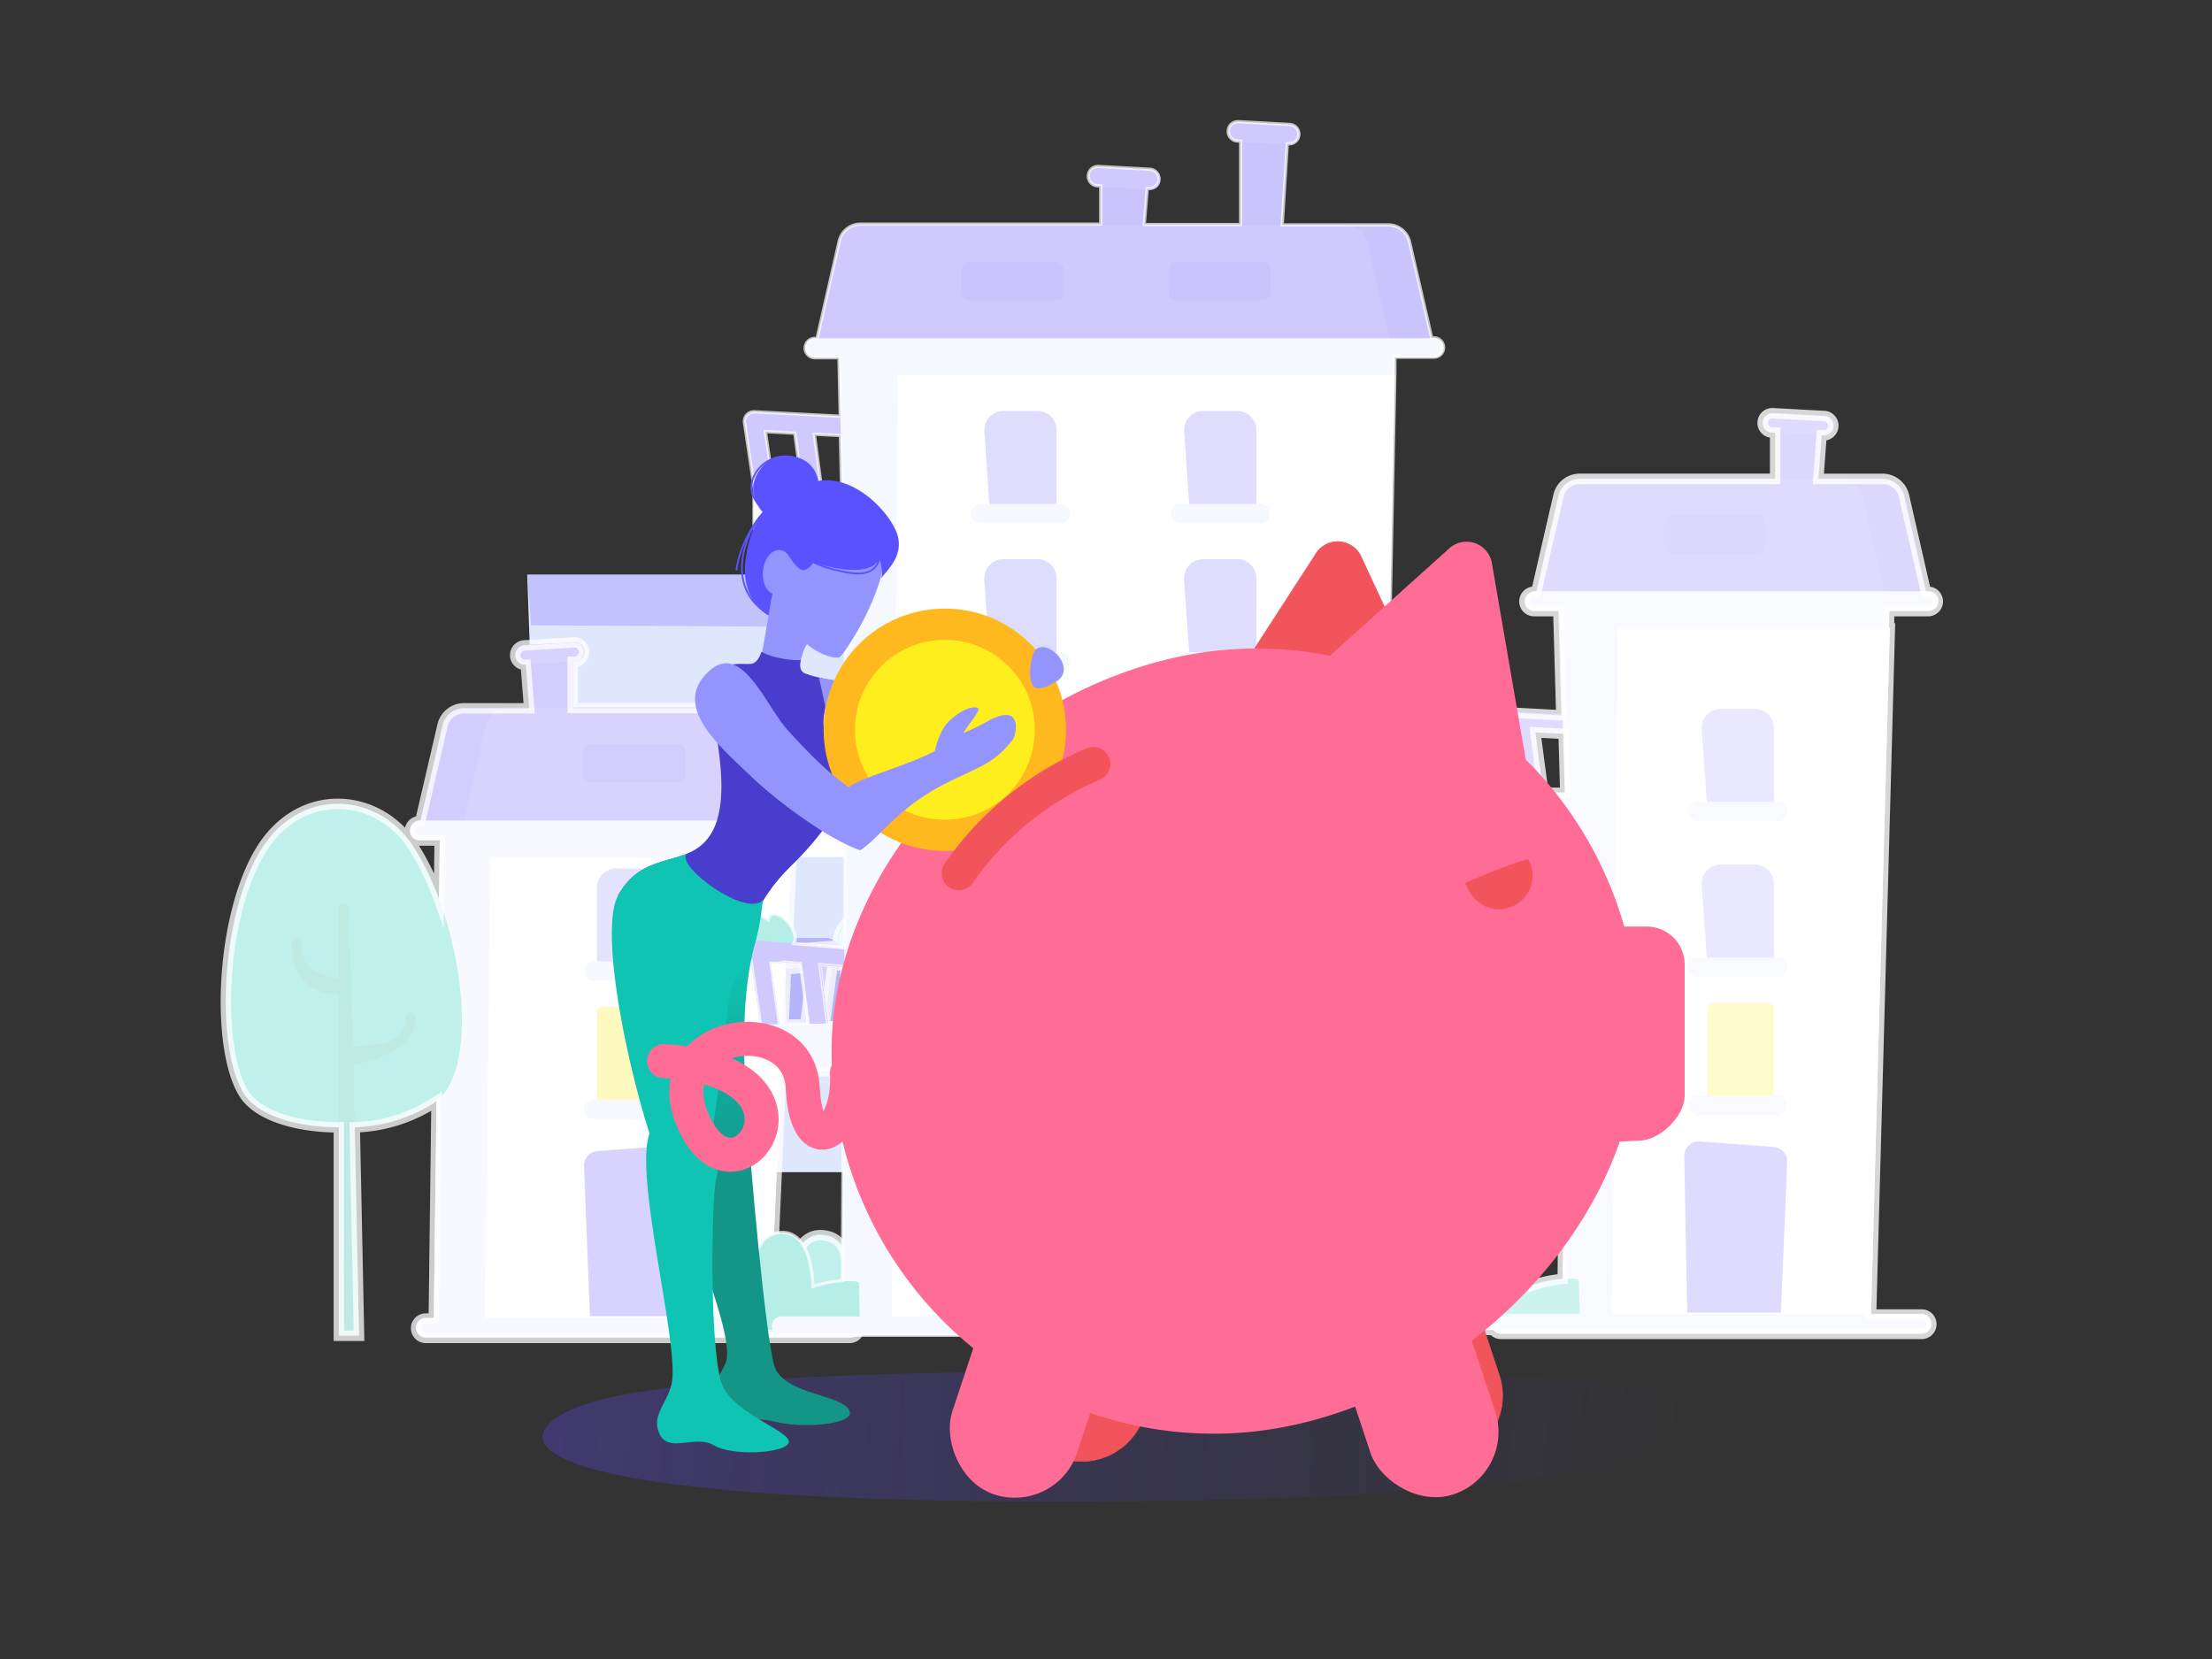 <svg xmlns="http://www.w3.org/2000/svg" xmlns:xlink="http://www.w3.org/1999/xlink" width="800" height="600" viewBox="0 0 800 600"><rect x="0" y="0" width="800" height="600" fill="#333333" stroke="none"/><defs><linearGradient id="Dégradé_sans_nom_30" x1="196.38" y1="529.32" x2="617.55" y2="529.32" gradientTransform="matrix(1, -0.02, -0.02, 0.57, 8.56, 225.34)" gradientUnits="userSpaceOnUse"><stop offset="0" stop-color="#6249ff"/><stop offset="1" stop-color="#483dcc" stop-opacity="0"/></linearGradient><linearGradient id="Dégradé_sans_nom_28" x1="268.11" y1="346.48" x2="266.36" y2="429" gradientUnits="userSpaceOnUse"><stop offset="0" stop-color="#0fc4b2"/><stop offset="1" stop-color="#139588"/></linearGradient></defs><g style="isolation:isolate"><g id="Calque_1" data-name="Calque 1"><g id="Calque_1-2" data-name="Calque 1"><path d="M548,339.53c1.13-6.12-8.62-13.66-9.7-7.82-7.49-5.56-12.49-1.83-11.69,3.3-5.22,2.87-6.54,12.25,0,11.59s19.55,3.49,18.85-1.79" style="fill:#04c5af"/><path d="M556.33,372.7a3.51,3.51,0,0,1-3.49-3l-3.29-24.92a3.53,3.53,0,0,1,3-3.91,3.49,3.49,0,0,1,3.91,3h0l3.3,24.87a3.49,3.49,0,0,1-2.95,4h-.49Z" style="fill:#614afc"/><path d="M539.09,373.12a3.48,3.48,0,0,1-3.44-3l-4-26.85a3.58,3.58,0,0,1,1-2.92,3.67,3.67,0,0,1,2.82-1.08l31.8,2.73a3.49,3.49,0,0,1,3.21,3.75v0a3.53,3.53,0,0,1-3.82,3.2l-27.37-2.35,3.34,22.47a3.48,3.48,0,0,1-2.94,3.95h0Z" style="fill:#614afc"/><path d="M568.63,385.8h-28a5.52,5.52,0,0,1-5.47-5.52V369.64l35.47-.43Z" style="fill:#dfe7fd"/><path d="M554.45,290.07a3.43,3.43,0,0,1-3.44-3l-3.3-24.92a3.43,3.43,0,0,1,2.9-3.9h.07a3.5,3.5,0,0,1,4,2.95v.07l3.3,24.87a3.58,3.58,0,0,1-3,4Z" style="fill:#614afc"/><path d="M537.2,290.49a3.53,3.53,0,0,1-3.44-3l-4-26.85a3.35,3.35,0,0,1,.85-2.87,3.63,3.63,0,0,1,2.78-1.13l31.79,1.69a3.49,3.49,0,0,1-.37,7l-27.51-1.46,3.34,22.61a3.48,3.48,0,0,1-2.94,3.95h0Z" style="fill:#614afc"/><path d="M566.74,303.12h-28a5.46,5.46,0,0,1-5.46-5.47h0V287l33-.43Z" style="fill:#dfe7fd"/><polygon points="675.99 481.05 565.05 481.05 567.26 217.33 683.48 217.33 675.99 481.05" style="fill:#dfe7fd"/><polygon points="642.3 181.57 642.3 152.84 659.17 154.02 656.2 193.16 642.3 181.57" style="fill:#4b39f3"/><path d="M659.69,157.31h0l-18.37-1a3.49,3.49,0,1,1,.37-7h0l18.38,1a3.49,3.49,0,0,1,0,7Z" style="fill:#614afc"/><path d="M570,480.77s6.64-17.06,0-18.23a37.63,37.63,0,0,0-15.5,2s0-22.56-13.66-19.22-5.18,35.43-5.18,35.43Z" style="fill:#04c5af"/><polygon points="571.55 481.05 673.96 481.05 671.7 217.33 563.91 217.33 571.55 481.05" style="fill:#dfe7fd"/><polygon points="676.51 481.05 583.04 481.05 585.07 227.08 683.48 227.08 676.51 481.05" style="fill:#fff"/><path d="M555.29,217.33H697.61l-8.71-38.16a8,8,0,0,0-7.73-5.93H571.74a7.85,7.85,0,0,0-7.68,6.17Z" style="fill:#4b39f3"/><path d="M555.29,217.33H682.21l-8.76-38.16a8,8,0,0,0-7.73-5.93h-94a7.85,7.85,0,0,0-7.68,6.17Z" style="fill:#614afc"/><path d="M697.61,220.82H555.29a3.49,3.49,0,0,1,0-7H697.61a3.49,3.49,0,1,1,0,7Z" style="fill:#dfe7fd"/><path d="M610.22,474.74H644.1l2.26-54.37a5.29,5.29,0,0,0-4.71-5.56l-26.81-2a5.36,5.36,0,0,0-5.73,5,3.85,3.85,0,0,0,0,.48Z" style="fill:#614afc"/><path d="M617.53,349.85h24V319.61a6.88,6.88,0,0,0-6.83-6.93H622.33a6.88,6.88,0,0,0-6.9,6.86c0,.18,0,.36,0,.54Z" style="fill:#948efd"/><rect x="601.74" y="186.24" width="36.75" height="13.9" rx="2.5" style="fill:#4b39f3"/><path d="M617.53,399.83h24V365.16a2.45,2.45,0,0,0-2.4-2.5H620a2.45,2.45,0,0,0-2.45,2.45v34.72Z" style="fill:#fcec00"/><path d="M642.92,403.32H614.09a3.49,3.49,0,1,1,0-7h28.83a3.49,3.49,0,0,1,0,7Z" style="fill:#dfe7fd"/><path d="M642.92,353.34H614.09a3.49,3.49,0,0,1,0-7h28.83a3.49,3.49,0,0,1,0,7Z" style="fill:#dfe7fd"/><path d="M617.53,293.55h24V263.31a6.86,6.86,0,0,0-6.83-6.92H622.33a6.87,6.87,0,0,0-6.9,6.85c0,.18,0,.36,0,.54Z" style="fill:#948efd"/><path d="M642.92,297H614.09a3.49,3.49,0,1,1,0-7h28.83a3.49,3.49,0,0,1,0,7Z" style="fill:#dfe7fd"/><path d="M695,482.18H542.81a3.49,3.49,0,1,1,0-7H695a3.49,3.49,0,1,1,0,7Z" style="fill:#dfe7fd"/><path d="M526.56,346.6a32.73,32.73,0,0,1,5.6,0l3.4,22.85h-.43v11.07A5.51,5.51,0,0,0,540.6,386h25.25l-.66,76.55a44,44,0,0,0-10.65,2.22s0-22.57-13.66-19.22S535.7,481,535.7,481h4.38a3.32,3.32,0,0,0,2.73,1.42H695a3.49,3.49,0,0,0,0-7H676.7l6.78-248.12h-.28v-6.27h14.13a3.49,3.49,0,1,0,0-7h-.8l-7.92-34.67a8,8,0,0,0-7.44-6.17H657.62l1.17-15.74h.76a3.49,3.49,0,0,0,0-7l-18.38-1a3.49,3.49,0,0,0-.37,7H642v16.73H571.31a7.86,7.86,0,0,0-7.68,6.17l-8,34.67h-.8a3.49,3.49,0,1,0,0,7h8.76l1.09,37.69L533,257a3.64,3.64,0,0,0-2.78,1.14,3.39,3.39,0,0,0-.85,2.87l3.91,26.33h-.47V298a5.46,5.46,0,0,0,5.47,5.46H566V307l-.28,35.33-18.85-1.6.43-.8c1.13-6.12-8.63-13.66-9.71-7.82-7.49-5.56-12.48-1.84-11.68,3.3C521.38,338.12,520.06,347.26,526.56,346.6Zm13,.94a12.29,12.29,0,0,0,4.71-.42l5.89.52,2.92,21.81H542.76V369Zm-2-83.62,10.65.57,3,22.33H540.83v-.43Zm20.54,22.8v-.56l-2.82-21.3,9.75.52h.47l.61,21.34Zm8.11,82.59H560a3.21,3.21,0,0,0,0-.62l-2.69-20.58,9.09.8Z" style="fill:#fff;stroke:#fff;stroke-miterlimit:10;stroke-width:3.769px;opacity:0.8;isolation:isolate"/><polyline points="198.44 423.93 383.82 423.93 383.82 207.88 190.67 207.88 198.44 423.93" style="fill:#dfe7fd"/><path d="M340.29,381.44h18.84V344.5a5.09,5.09,0,0,0-4.71-5.28H343.68a5.09,5.09,0,0,0-4.71,5.44v.08l1.6,36.7" style="fill:#948efd"/><path d="M332.47,385.35h33a3.92,3.92,0,0,0,0-7.83h-33a3.92,3.92,0,0,0,0,7.83" style="fill:#fff"/><path d="M284.94,381.44h18.84V344.5a5.09,5.09,0,0,0-4.71-5.28H288.19a5.09,5.09,0,0,0-4.72,5.44v.08Z" style="fill:#b4b4f9"/><path d="M277.16,385.35h33a3.92,3.92,0,0,0,0-7.83h-33a3.92,3.92,0,0,0,0,7.83Z" style="fill:#fff"/><path d="M229.58,381.44h18.85V344.5a5.1,5.1,0,0,0-4.71-5.28H232.79a5.09,5.09,0,0,0-4.72,5.44v.08Z" style="fill:#948efd"/><path d="M221.72,385.35h33a3.92,3.92,0,0,0,0-7.83h-33a3.92,3.92,0,0,0,0,7.83Z" style="fill:#fff"/><path d="M340.29,306h18.84V269.13a5.13,5.13,0,0,0-4.71-5.33H343.68a5.09,5.09,0,0,0-4.71,5.44v.07Z" style="fill:#948efd"/><path d="M332.47,309.92h33a3.91,3.91,0,0,0,0-7.77h-33a3.91,3.91,0,0,0,0,7.77" style="fill:#fff"/><path d="M284.94,306h18.84V269.13a5.15,5.15,0,0,0-4.71-5.33H288.19a5.09,5.09,0,0,0-4.72,5.44v.07Z" style="fill:#d7d7ff"/><path d="M277.16,309.92h33a3.91,3.91,0,0,0,0-7.77h-33a3.91,3.91,0,0,0,0,7.77Z" style="fill:#fff"/><path d="M229.58,306h18.85V269.13a5.15,5.15,0,0,0-4.71-5.33H232.79a5.13,5.13,0,0,0-4.71,5.51Z" style="fill:#948efd"/><path d="M221.72,309.92h33a3.91,3.91,0,0,0,0-7.77h-33a3.91,3.91,0,0,0,0,7.77Z" style="fill:#fff"/><polygon points="451.85 181.74 451.85 145.18 471.77 146.69 468.29 196.44 451.85 181.74" style="fill:#4b39f3"/><path d="M472.39,148.15a1.65,1.65,0,0,0,1.6-1.65,1.75,1.75,0,0,0-1.56-1.84l-21.67-1.22a1.59,1.59,0,0,0-1.69,1.5v.15a1.73,1.73,0,0,0,1.5,1.83l21.72,1.23Z" style="fill:#614afc"/><path d="M190.67,207.88H383.82v3.49h0V423.88H355.55l4.34-38.11-.33-.42h6a3.92,3.92,0,0,0,0-7.83h-5.37a4,4,0,0,1,1.56-.32h0l4.71-67.47a3.89,3.89,0,0,0,2.49-3.72,4,4,0,0,0-2-3.48l5.27-75.38-180.14-1L190.72,208" style="fill:#c2c3fc"/><path d="M359.94,377.52h5.37a3.92,3.92,0,0,1,0,7.83h-6a7.67,7.67,0,0,1-1.13-4.72,3.31,3.31,0,0,1,1.75-2.92" style="fill:#d3d1fc"/><path d="M366.67,302.53a4,4,0,0,1,2,3.48,3.91,3.91,0,0,1-2.5,3.72l.47-7.2" style="fill:#d3d1fc"/><path d="M171.36,423.93s-6.6-17.62,0-18.85a35.67,35.67,0,0,1,15.35,2.12s0-23.55,13.57-19.88,5.09,36.61,5.09,36.61Z" style="fill:#04c5af"/><path d="M383.82,423.88H477.1L484.87,211a17.43,17.43,0,0,0-4.71-12L429.75,158.8a4.7,4.7,0,0,0-6.5,0l-34.2,40.27a17.05,17.05,0,0,0-5.23,12.44V424" style="fill:#fff"/><path d="M403.14,427.6h54.64a3.91,3.91,0,1,0,0-7.82H403.14a3.91,3.91,0,1,0,0,7.82Z" style="fill:#dfe7fd"/><path d="M413,419.45h32.46l2.21-56.2A5.42,5.42,0,0,0,443,357.5l-25.67-2a5.32,5.32,0,0,0-5.52,5.12,4.69,4.69,0,0,0,0,.53Z" style="fill:#614afc"/><polyline points="383.82 207.88 424.9 169.49 483.65 243.4 484.87 207.88 426.45 155.5 383.82 207.88" style="fill:#dfe7fd"/><ellipse cx="430.46" cy="212.08" rx="17.05" ry="18.47" style="fill:#948efd"/><path d="M424.48,306h18.84V269.13a5.15,5.15,0,0,0-4.71-5.33h-10.7a5.09,5.09,0,0,0-4.71,5.44v.07Z" style="fill:#948efd"/><path d="M416.66,309.92h33a3.91,3.91,0,0,0,0-7.77h-33a3.91,3.91,0,0,0,0,7.77Z" style="fill:#dfe7fd"/><polygon points="270.47 482.44 156.8 482.44 159.11 300.26 278.11 300.26 270.47 482.44" style="fill:#dfe7fd"/><path d="M303.07,341c-1.13-6.17,8.63-13.71,9.76-7.82,7.53-5.61,12.57-1.84,11.73,3.25,5.32,2.87,6.59,12.25,0,11.63s-19.7,3.44-18.85-1.83" style="fill:#04c5af"/><path d="M294.69,374.13h-.47a3.42,3.42,0,0,1-3-3.85,1.87,1.87,0,0,1,0-.25l3.29-24.92a3.54,3.54,0,0,1,7,.95l-3.35,24.87A3.48,3.48,0,0,1,294.69,374.13Z" style="fill:#614afc"/><path d="M312,374.75h-.57a3.49,3.49,0,0,1-2.92-4l3.34-22.47-27.6,2.35a3.5,3.5,0,1,1-.57-7h0l32-2.73a3.53,3.53,0,0,1,3.79,3.25,3.76,3.76,0,0,1,0,.75l-4,26.85A3.43,3.43,0,0,1,312,374.75Z" style="fill:#614afc"/><polygon points="207.11 264.51 207.11 235.72 190.1 236.95 193.07 276.1 207.11 264.51" style="fill:#4b39f3"/><path d="M189.59,240.25a3.53,3.53,0,0,1,0-7l18.51-1a3.53,3.53,0,0,1,.38,7L190,240.2Z" style="fill:#614afc"/><path d="M270.05,482.16s-6.69-17.06,0-18.24a38.47,38.47,0,0,1,15.64,2s0-22.57,13.71-19.17,5.23,35.38,5.23,35.38Z" style="fill:#04c5af"/><polygon points="278.3 482.44 175.22 482.44 177.48 300.26 285.97 300.26 278.3 482.44" style="fill:#dfe7fd"/><polygon points="278.3 482.44 175.22 482.44 177.48 309.97 285.97 309.97 278.3 482.44" style="fill:#fff"/><path d="M294.64,300.27H151.38l8.81-38.16a8,8,0,0,1,7.77-6.17H278.11a7.86,7.86,0,0,1,7.72,6.17Z" style="fill:#4b39f3"/><path d="M294.64,300.27H166.93l8.81-38.16a8,8,0,0,1,7.77-6.17h94.6a7.86,7.86,0,0,1,7.72,6.17Z" style="fill:#614afc"/><path d="M294.64,303.75H151.38a3.53,3.53,0,0,1,0-7H294.64a3.53,3.53,0,1,1,.82,7A3.75,3.75,0,0,1,294.64,303.75Z" style="fill:#dfe7fd"/><path d="M247.48,476h-34.1l-2.17-54.12a5.32,5.32,0,0,1,4.71-5.56l27-2a5.36,5.36,0,0,1,5.94,4.72c0,.17,0,.34,0,.51Z" style="fill:#614afc"/><path d="M240.23,351.19H215.92V321a6.87,6.87,0,0,1,6.88-6.87h12.53a6.86,6.86,0,0,1,6.89,6.86,3.85,3.85,0,0,1,0,.48Z" style="fill:#948efd"/><rect x="210.93" y="269.13" width="37.03" height="13.9" rx="2.5" style="fill:#4b39f3"/><path d="M240.23,401.22H215.92V366.55a2.45,2.45,0,0,1,2.45-2.45h19.32a2.45,2.45,0,0,1,2.45,2.45Z" style="fill:#fcec00"/><path d="M243.67,404.75h-29a3.53,3.53,0,0,1-3.49-3.53,3.48,3.48,0,0,1,3.49-3.48h29a3.52,3.52,0,0,1,3.53,3.48A3.57,3.57,0,0,1,243.67,404.75Z" style="fill:#dfe7fd"/><path d="M243.67,354.77h-29a3.53,3.53,0,0,1-3.44-3.58,3.49,3.49,0,0,1,3.49-3.49h29a3.54,3.54,0,0,1,3.53,3.49A3.58,3.58,0,0,1,243.67,354.77Z" style="fill:#dfe7fd"/><path d="M88.16,395.33c11,17.29,59.92,15.27,72.45,0s5.75-63.74-11.35-89.51c-12.91-19.55-41.13-21.52-55.21,2C79.54,331.83,77.94,379.17,88.16,395.33Z" style="fill:#04c5af"/><path d="M148.46,366.12a1.79,1.79,0,0,0-1.79,1.79c.8,11.36-16.63,10.13-18.84,10.46l-1.7-49.79a1.79,1.79,0,1,0-3.58,0h0v25.15C116.33,353,109,351.1,109,341.06a1.79,1.79,0,0,0-3.58,0h0c0,6.64,2,18.09,17.1,18.56V482.77h7.3l-2-97.85a37.81,37.81,0,0,0,9.14-2.35c8.67-3.16,13.24-8.2,13.24-14.66A1.79,1.79,0,0,0,148.46,366.12Z" style="fill:#01aa94"/><path d="M307.27,483.57H154a3.49,3.49,0,1,1,0-7H307.27a3.49,3.49,0,0,1,0,7Z" style="fill:#dfe7fd"/><path d="M282.3,387.18h28.26a5.51,5.51,0,0,0,5.47-5.51V371l-33-.42Z" style="fill:#dfe7fd"/><path d="M122.55,407.72V483.1h7.3l-1.55-75.38a56.15,56.15,0,0,0,29.58-9.42l-1,78.58H154a3.49,3.49,0,1,0,0,7H307.27a3.49,3.49,0,0,0,0-7h-1.42c1.75-9.42,3.68-27.37-6.45-29.82-13.71-3.39-13.71,19.17-13.71,19.17a53.51,53.51,0,0,0-6.59-1.69l3.43-77.07h28A5.52,5.52,0,0,0,316,382V371h-.42L319,348.18a28.57,28.57,0,0,1,5.7,0c6.5.61,5.23-8.77,0-11.64.85-5.09-4.19-8.86-11.73-3.25-1.13-5.89-10.88,1.65-9.75,7.82l.38.75-18.85,1.65,1.51-33.4h-.42l.28-6.22h8.81a3.53,3.53,0,0,0,.81-7,3.66,3.66,0,0,0-.81,0h-.8l-8-34.62a7.87,7.87,0,0,0-7.73-6.17H207.11V239.31h1.18a3.53,3.53,0,0,0-.38-7l-18.51,1.13a3.53,3.53,0,0,0,0,7h.75l1.23,15.73H167.82a8,8,0,0,0-7.77,6.17L152,297h-.66a3.53,3.53,0,0,0,0,7h7.68l-.28,21.2a97.57,97.57,0,0,0-9.42-19.32c-12.91-19.55-41.13-21.53-55.22,2C79.63,332.06,78,379.41,88.25,395.57,93.44,403.72,107.8,407.72,122.55,407.72Zm186-36.6H298.17l2.93-21.81,6-.52a11.37,11.37,0,0,0,4.71.42l-3.2,21.63a.41.41,0,0,0,0,.09Zm-24.26-20.54,9.42-.8L291.3,370a1.51,1.51,0,0,0,0,.52h-7.92l.9-20.21Z" style="fill:#fff;stroke:#fff;stroke-miterlimit:10;stroke-width:3.769px;opacity:0.75;isolation:isolate"/><path d="M287.43,340.45c1.13-6.12-8.57-13.66-9.7-7.82-7.49-5.56-12.48-1.84-11.64,3.3-5.27,2.87-6.59,12.25,0,11.59s19.55,3.48,18.85-1.79" style="fill:#04c5af"/><path d="M296,373.61a3.42,3.42,0,0,1-3.44-3l-3.3-24.92a3.44,3.44,0,0,1,2.91-3.9h.11a3.54,3.54,0,0,1,3.91,3l3.29,24.88a3.48,3.48,0,0,1-3,3.91h0Z" style="fill:#614afc"/><path d="M278.58,374a3.55,3.55,0,0,1-3.49-3l-4-26.8a3.51,3.51,0,0,1,.9-2.92,3.77,3.77,0,0,1,2.83-1.09L306.65,343a3.48,3.48,0,0,1,3.21,3.74v0a3.45,3.45,0,0,1-3.7,3.16h-.07l-27.42-2.31,3.2,22.47a3.48,3.48,0,0,1-2.94,4h0Z" style="fill:#614afc"/><path d="M308.07,386.66H279.8a5.45,5.45,0,0,1-5.46-5.46V370.51l35.8-.48Z" style="fill:#dfe7fd"/><path d="M293.89,182.3a3.48,3.48,0,0,1-3.44-3.06l-3.3-24.87a3.5,3.5,0,0,1,6.93-1l3.29,24.87a3.48,3.48,0,0,1-3,3.91h0Z" style="fill:#614afc"/><path d="M276.69,182.73a3.5,3.5,0,0,1-3.44-3l-4-26.8a3.46,3.46,0,0,1,3.63-4l31.8,1.65a3.49,3.49,0,0,1-.38,7l-27.51-1.41,3.34,22.57a3.54,3.54,0,0,1-2.92,4Z" style="fill:#614afc"/><path d="M306.18,195.35H277.92a5.46,5.46,0,0,1-5.47-5.46v-10.7l33-.37Z" style="fill:#dfe7fd"/><polygon points="496.98 481.92 304.49 481.92 306.75 125.86 504.47 125.86 496.98 481.92" style="fill:#dfe7fd"/><polygon points="463.25 90.11 463.25 153.75 480.16 154.93 477.19 101.7 463.25 90.11" style="fill:#4b39f3"/><path d="M480.63,158h0l-18.37-.94a3.49,3.49,0,1,1,.37-7h0l18.38.94a3.53,3.53,0,0,1,0,7Z" style="fill:#614afc"/><polygon points="398.47 90.11 398.47 64.06 415.34 65.28 412.42 101.7 398.47 90.11" style="fill:#4b39f3"/><path d="M415.85,68.53h0l-18.37-1a3.49,3.49,0,1,1,.38-7l18.37,1a3.49,3.49,0,0,1,0,7Z" style="fill:#614afc"/><polygon points="448.88 84.69 448.88 47.76 465.74 48.98 462.82 96.28 448.88 84.69" style="fill:#4b39f3"/><path d="M466.26,52.23h0l-18.37-1a3.49,3.49,0,1,1,.38-7h0l18.37,1a3.49,3.49,0,0,1,0,7Z" style="fill:#614afc"/><path d="M309.48,481.68s6.64-17.1,0-18.23a37.81,37.81,0,0,0-15.5,2s0-22.57-13.66-19.22-5.18,35.42-5.18,35.42Z" style="fill:#04c5af"/><polygon points="311.04 481.92 494.9 481.92 492.69 125.86 303.4 125.86 311.04 481.92" style="fill:#dfe7fd"/><polygon points="497.5 481.92 322.48 481.92 324.56 135.57 504.47 135.57 497.5 481.92" style="fill:#fff"/><path d="M294.74,125.87H518.6l-8.76-38.16a7.86,7.86,0,0,0-7.68-6.17H311.22a7.9,7.9,0,0,0-7.72,6.17Z" style="fill:#4b39f3"/><path d="M294.74,125.87H503.29l-8.76-38.16a7.86,7.86,0,0,0-7.68-6.17H311.22a7.9,7.9,0,0,0-7.72,6.17Z" style="fill:#614afc"/><path d="M518.6,129.35H294.74a3.49,3.49,0,0,1,0-7H518.6a3.49,3.49,0,1,1,0,7Z" style="fill:#dfe7fd"/><path d="M423.2,475.51h33.88l2.26-54.36a5.38,5.38,0,0,0-4.71-5.61l-26.81-2a5.33,5.33,0,0,0-5.69,4.93,5.81,5.81,0,0,0,0,.59Z" style="fill:#614afc"/><path d="M430.32,350.77h24.07V320.52a6.94,6.94,0,0,0-6.83-7H435.12a6.89,6.89,0,0,0-6.85,6.91c0,.16,0,.33,0,.49Z" style="fill:#948efd"/><rect x="422.69" y="94.73" width="36.75" height="13.9" rx="2.5" style="fill:#4b39f3"/><rect x="347.83" y="94.73" width="36.75" height="13.9" rx="2.5" style="fill:#4b39f3"/><path d="M430.32,400.75h24.07V366a2.5,2.5,0,0,0-2.5-2.45H432.63a2.49,2.49,0,0,0-2.45,2.45Z" style="fill:#948efd"/><path d="M455.76,404.24H426.93a3.49,3.49,0,0,1,0-7h28.83a3.49,3.49,0,0,1,0,7Z" style="fill:#dfe7fd"/><path d="M455.76,354.25H426.93a3.49,3.49,0,1,1,0-7h28.83a3.49,3.49,0,0,1,0,7Z" style="fill:#dfe7fd"/><path d="M430.32,185.79h24.07V155.54a6.93,6.93,0,0,0-6.88-6.92H435.12a6.88,6.88,0,0,0-6.85,6.9c0,.17,0,.33,0,.5Z" style="fill:#948efd"/><path d="M455.76,189.27H426.93a3.49,3.49,0,0,1,0-7h28.84a3.49,3.49,0,1,1,0,7Z" style="fill:#dfe7fd"/><path d="M358.05,350.77h24.07V320.52a6.87,6.87,0,0,0-6.73-7H362.9a6.87,6.87,0,0,0-6.89,6.86,4.87,4.87,0,0,0,0,.54Z" style="fill:#948efd"/><path d="M358.05,400.75h24.07V366a2.45,2.45,0,0,0-2.45-2.45H360.55a2.5,2.5,0,0,0-2.5,2.45Z" style="fill:#948efd"/><path d="M383.49,404.24H354.66a3.49,3.49,0,0,1,0-7h28.83a3.49,3.49,0,0,1,0,7Z" style="fill:#dfe7fd"/><path d="M358.05,453.7h24.07V419a2.45,2.45,0,0,0-2.45-2.45H360.55a2.45,2.45,0,0,0-2.5,2.4V453.7Z" style="fill:#948efd"/><path d="M383.49,457.23H354.66a3.53,3.53,0,0,1,0-7h28.83a3.53,3.53,0,0,1,0,7Z" style="fill:#dfe7fd"/><path d="M383.49,354.25H354.66a3.49,3.49,0,1,1,0-7h28.83a3.49,3.49,0,1,1,0,7Z" style="fill:#dfe7fd"/><path d="M430.32,296.21h24.07V266a6.88,6.88,0,0,0-6.88-6.88H435.12a6.87,6.87,0,0,0-6.84,6.91c0,.13,0,.26,0,.39Z" style="fill:#948efd"/><path d="M455.76,299.7H426.93a3.49,3.49,0,1,1,0-7h28.83a3.49,3.49,0,0,1,0,7Z" style="fill:#dfe7fd"/><path d="M358.05,296.21h24.07V266a6.88,6.88,0,0,0-6.87-6.88H362.9A6.88,6.88,0,0,0,356,266c0,.14,0,.29,0,.43Z" style="fill:#948efd"/><path d="M383.49,299.7H354.66a3.49,3.49,0,1,1,0-7h28.83a3.49,3.49,0,1,1,0,7Z" style="fill:#dfe7fd"/><path d="M430.32,239.4h24.07V209.16a6.93,6.93,0,0,0-6.88-6.93H435.12a6.88,6.88,0,0,0-6.87,6.88,6.28,6.28,0,0,0,0,.75Z" style="fill:#948efd"/><path d="M455.76,242.84H426.93a3.49,3.49,0,1,1,0-7h28.83a3.49,3.49,0,0,1,0,7Z" style="fill:#dfe7fd"/><path d="M358.05,239.4h24.07V209.16a6.88,6.88,0,0,0-6.83-6.93H362.9a6.89,6.89,0,0,0-6.92,6.84,7,7,0,0,0,0,.79Z" style="fill:#948efd"/><path d="M383.49,242.84H354.66a3.49,3.49,0,1,1,0-7h28.83a3.49,3.49,0,1,1,0,7Z" style="fill:#dfe7fd"/><path d="M358.05,185.79h24.07V155.54a6.88,6.88,0,0,0-6.83-6.92H362.9a6.87,6.87,0,0,0-6.89,6.86,4.87,4.87,0,0,0,0,.54Z" style="fill:#948efd"/><path d="M383.49,189.27H354.66a3.49,3.49,0,0,1,0-7h28.83a3.49,3.49,0,1,1,0,7Z" style="fill:#dfe7fd"/><path d="M516,483.1H282.25a3.53,3.53,0,0,1,0-7H516a3.53,3.53,0,0,1,.82,7A3.75,3.75,0,0,1,516,483.1Z" style="fill:#dfe7fd"/><path d="M266,347.52a29.63,29.63,0,0,1,5.65,0l3.39,22.8h-.47V381a5.48,5.48,0,0,0,5.42,5.52H305.1l-.47,76.6A43.6,43.6,0,0,0,294,465.29s0-22.57-13.66-19.22-5.18,35.43-5.18,35.43h4.38a3.47,3.47,0,0,0,2.73,1.41H516a3.53,3.53,0,1,0,.82-7,3.75,3.75,0,0,0-.82,0H497.64l6.83-340.46h0v-6.27H518.6a3.49,3.49,0,1,0,0-7h-.81l-8-34.67a7.86,7.86,0,0,0-7.68-6.17H463.72L465.56,52h.7a3.49,3.49,0,1,0,0-7l-18.37-1a3.49,3.49,0,1,0-.38,7h1.18v30.2H413.83l1.08-13h.76a3.49,3.49,0,0,0,0-7l-18.38-1a3.49,3.49,0,0,0-.37,7h1.17V81.06H311.22a7.91,7.91,0,0,0-7.72,6.18l-8,35.14h-.8a3.49,3.49,0,1,0,0,7h8.72l.47,21.15-31-1.6a3.46,3.46,0,0,0-3.63,4l3.91,26.28h-.47v10.65a5.46,5.46,0,0,0,5.42,5.51h26.75L306,246.47l-.57,96.34-18.33-1.56.38-.8c1.13-6.12-8.57-13.66-9.7-7.82-7.49-5.56-12.49-1.84-11.64,3.3C260.82,338.8,259.5,348.18,266,347.52Zm12.81.89a11.21,11.21,0,0,0,4.71-.47l5.94.52,2.87,21.86H282l-.15-.29Zm-2-192.3,10.64.57,3,22.33H280.13a1,1,0,0,0,0-.43Zm20.54,22.8v-.56l-2.83-21.3,9.42.47.47,21.3ZM305.43,370h-6.22v-.56l-2.73-20.59,8.81.76Z" style="fill:#fff;stroke:#fff;stroke-miterlimit:10;stroke-width:1.178px;opacity:0.7;isolation:isolate"/></g><path d="M214,507.14c-33.11,10.05-45.45,38.5,200.61,35.74S633,501.71,585,499.7,272.69,489.32,214,507.14Z" style="opacity:0.3;mix-blend-mode:multiply;fill:url(#Dégradé_sans_nom_30)"/><rect x="485.37" y="415.7" width="47.53" height="114.55" rx="23.77" transform="translate(-122.86 184.01) rotate(-18.32)" style="fill:#f2545b;stroke:#f2545b;stroke-miterlimit:10;stroke-width:0.195px"/><rect x="377.94" y="415.7" width="47.53" height="114.55" rx="23.77" transform="translate(634.38 1048.24) rotate(-161.68)" style="fill:#f2545b;stroke:#f2545b;stroke-miterlimit:10;stroke-width:0.195px"/><path d="M307.36,511c-.45-6.68-24-6.11-27.31-17.07s-9-76.34-9.45-86.38-4.39-41.64,2.66-67.2c7.71-28-47.42-13.93-47.42-13.93-1.09,8.67,15.08,55.13,17.56,78-5.69,19.3,24.07,76.81,19,88.54-3,6.82-5.4,7.34-5.92,14.66-.5,7.11,15.76,4.47,23.28,6.44C290.1,516.74,307.64,515.2,307.36,511Z" style="fill:url(#Dégradé_sans_nom_28)"/><path d="M264.1,353.73c3.48-12,9.37-28.34,21.75-40.31s20-24,18.73-29.47c-1.62-7.21-6.69-21.2-6.69-21.2s-.92-5.47,3.8-16.66c0,0-15.13-2.13-14.59-5.88-2.83-.58-2.6,2.27-6.41,1.49-18.36-3.71-22.26-1-24.33,7.91-.76,3.28,9.23,34.64,1.77,50.13s-24.78,6.27-34.6,24.13" style="fill:#483dcc"/><path d="M274.77,240.71l13.46,4.85s1.56-10.29,3.67-12.57c5.43,4.48,10.46,5.27,11.76,4.68s17.6-24.33,16.21-40.46-33.19-26.52-37.63.27S274.77,240.71,274.77,240.71Z" style="fill:#9494ff"/><path d="M318.48,209.37c2.61-3.39,8-8.16,6.27-15.3s-14.12-21.49-27.37-20.31-25,8.51-27.72,28.59c-2.05,14.94,8.33,20.24,8.33,20.24s3.66-23,5.44-20.79c1.52,1.87,1.37,4.94,2.17-.22,0,0,3.32,5.21,5.31,4.62a6.88,6.88,0,0,0,3.32-2.81s20,7,23.83-1.42C319.86,207.68,318.48,209.37,318.48,209.37Z" style="fill:#5a52ff"/><ellipse cx="281.28" cy="206.95" rx="8.09" ry="5.39" transform="translate(47.75 466.59) rotate(-84.37)" style="fill:#9494ff"/><path d="M294.76,181.84c-2.92,6.08-9.62,8.93-15,6.36s-9.27-9.77-6.35-15.85c4.13-8.61,11.57-8.72,16.91-6.16S297.67,175.76,294.76,181.84Z" style="fill:#5a52ff"/><path d="M279.84,185.17s.28-2.74-3.68.35c-2.54,2-8.64,11.42-9.81,20.54" style="fill:none;stroke:#5a52ff;stroke-linecap:round;stroke-miterlimit:10;stroke-width:0.631px"/><path d="M279.84,185.17s.28-2.74-3.68.35-16.22,25.26,1.44,36.42" style="fill:none;stroke:#5a52ff;stroke-linecap:round;stroke-miterlimit:10;stroke-width:0.631px"/><path d="M291.13,167.3a12.57,12.57,0,0,0-16.62,2.09c-6.28,7.58.15,13.41.15,13.41" style="fill:none;stroke:#5a52ff;stroke-linecap:round;stroke-miterlimit:10;stroke-width:0.631px"/><path d="M318.45,196.87a12.63,12.63,0,0,1-.39,5.1c-.79,3-2.9,6.73-12,5-8.37-1.56-11.79-3.61-11.79-3.61" style="fill:none;stroke:#5a52ff;stroke-linecap:round;stroke-miterlimit:10;stroke-width:0.631px"/><path d="M289.62,238.72c-5.31.36-12.95-1.81-14.18-3.05-.8,1.94-1.7,4.62-4.81,4.52s5.56,9.33,5.56,9.33,18.42-5,16.07-5.53S288.89,241.93,289.62,238.72Z" style="fill:#483dcc"/><path d="M245.79,390.28s-3,5.65-10.33,18.5,10.57,77.83,7.44,91.71c-1.64,7.25-7.45,11.34-4.43,18,3.32,7.35,13,.22,19.67,4.21s25.41,3,27.07-.85-18.31-9.87-23.6-20-4.3-70.31-2.57-75.54-1.7-16.39-.92-21.89S245.79,390.28,245.79,390.28Z" style="fill:#0fc4b2"/><path d="M296.19,245.05l2.35,10.66a64.71,64.71,0,0,1,3.15-9.62Z" style="fill:#9494ff"/><path d="M264.12,358.59c2.45-6.87,6.18-7.64,9.14-18.26,2.67-9.59,1.92-13.37,3.12-15.24v0c-5.74,7.72-32.34-12-28-16.34h0c-8.13,3.32-18.2,3-24.84,15.1C213.7,341.73,238.41,435.94,248,436.25S262.64,362.73,264.12,358.59Z" style="fill:#0fc4b2"/><path d="M444.48,248.84,476,200.11a9.3,9.3,0,0,1,16.24,1.13l30.41,65.48Z" style="fill:#f2545b;stroke:#f2545b;stroke-miterlimit:10;stroke-width:0.195px"/><path d="M592.72,373c0,76.46-77.05,145.52-153.51,145.52A138.45,138.45,0,0,1,300.76,380.06c0-76.46,77.05-145.52,153.51-145.52A138.45,138.45,0,0,1,592.72,373Z" style="fill:#ff6c95"/><path d="M481,237.13l43.16-38.82a9.3,9.3,0,0,1,15.39,5.33l12.28,71.14Z" style="fill:#ff6c95"/><path d="M592.72,412.52,504.25,417c-7.52,0,1.39-13.23,1.39-20.75V348.78a13.72,13.72,0,0,1,13.68-13.68H595.6a13.73,13.73,0,0,1,13.68,13.68v47.45C609.28,403.75,600.24,412.52,592.72,412.52Z" style="fill:#ff6c95"/><rect x="483.88" y="428.82" width="47.53" height="114.55" rx="23.77" transform="translate(-127.06 184.2) rotate(-18.32)" style="fill:#ff6c95"/><rect x="353.75" y="428.82" width="47.53" height="114.55" rx="23.77" transform="translate(583.12 1066.21) rotate(-161.68)" style="fill:#ff6c95"/><path d="M240.16,383.75c60.77,3.61,28,54,12.06,24.84C233,373.53,288.83,363.4,290.33,393.5c1.34,27,17.11,16.72,16-5.56" style="fill:none;stroke:#ff6c95;stroke-linecap:round;stroke-miterlimit:10;stroke-width:12.296px"/><rect x="529.64" y="304.19" width="24.61" height="24.61" rx="12.31" style="fill:#f2545b;stroke:#f2545b;stroke-miterlimit:10;stroke-width:0.195px"/><path d="M519.23,324.55s27.15-14.2,43.64-16.08-15.24-10.23-15.24-10.23H530.89Z" style="fill:#ff6c95"/><circle cx="341.72" cy="263.94" r="43.84" style="fill:#ffb81d"/><circle cx="341.72" cy="263.94" r="32.54" style="fill:#ffee1d"/><path d="M366.14,267.71c1.43-1.79,4.07-13.64-8.19-7.26a94.38,94.38,0,0,1-9.49,4.66c1-2.17,6.54-8.4,5.19-9.06-2.86-1.41-10.43,3.51-12.65,7.66a29.94,29.94,0,0,0-2.88,7.93c-10.91,5.66-26.63,9.45-31.16,13.05-6.21-4.5-11.67-9.17-21.92-20.44-8.1-8.9-16.53-31.89-28.16-21.9-14.7,12.64,3.38,27.47,15.18,38.84,7.32,7.05,26.18,21.8,39,26.32,6.56-3.79,13.27-15.37,31.33-24.35C354.71,277,359.3,276.26,366.14,267.71Z" style="fill:#9494ff"/><path d="M374.59,234.92c-1.6,1.36-3.18,10-1,13.16,1.39,2,5.38.24,8.34-1.53C389.65,242,379.43,230.78,374.59,234.92Z" style="fill:#9494ff"/><path d="M346.74,315.78a112.94,112.94,0,0,1,48.64-39.47" style="fill:none;stroke:#f2545b;stroke-linecap:round;stroke-miterlimit:10;stroke-width:12.34px"/></g></g></svg>